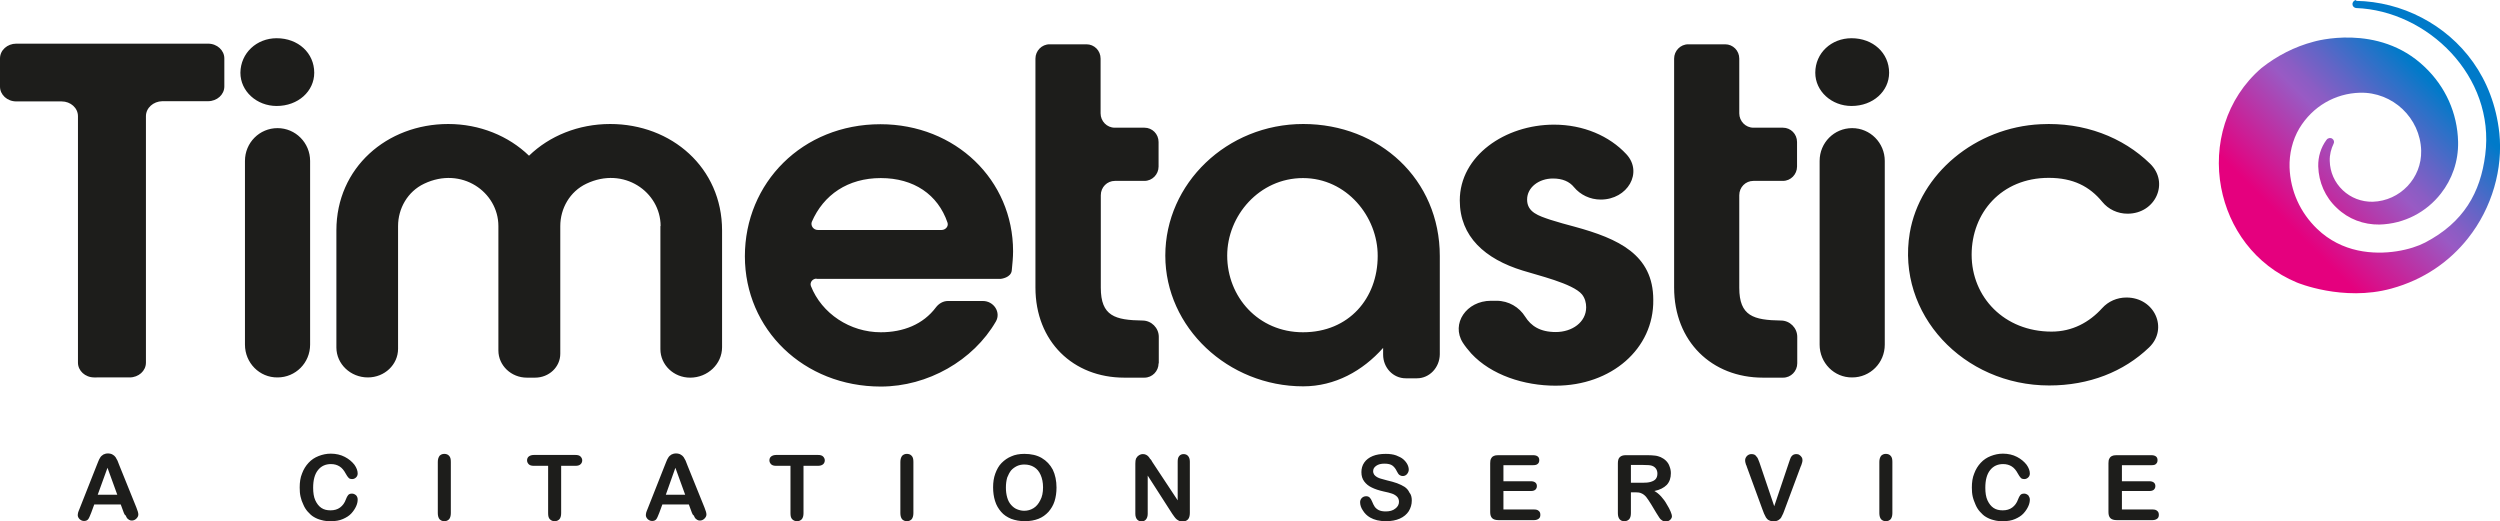<svg xmlns="http://www.w3.org/2000/svg" xmlns:xlink="http://www.w3.org/1999/xlink" id="Layer_1" x="0" y="0" version="1.1" viewBox="0 0 1151.2 240" xml:space="preserve"><style>.st0{fill:#1d1d1b}</style><path d="M716.3 177.6c-14.5 0-29.6-4.9-38.8-14.8-1.5-1.7-2.8-3.3-3.9-5-5.5-8.7 1.6-19.3 13-19.3h2.5c5.7 0 10.5 3 13.2 7.3 2.7 4.3 6.9 7.1 14.1 7.1 7.5 0 14-4.5 14-11.4 0-2-.5-4.1-1.9-5.9-4.2-5.1-20.8-8.9-27.3-11-17.3-5.3-29-15.6-29-32.3 0-20.5 20.8-34.9 43.4-34.9 13.5 0 25.5 5.2 33.3 13.6 7.8 8.4.6 20.9-11.8 20.9-4.9 0-9.4-2.2-12.3-5.7-2.1-2.6-5.3-4-9.7-4-6.5 0-11.9 4.1-11.9 9.7 0 5.9 5.4 7.5 10.7 9.3 3.7 1.2 7.5 2.2 11.2 3.2 20.1 5.5 36.2 12.8 36.2 33.7.3 22.5-19.3 39.5-45 39.5M67.2 53.5V167c0 3.8-3.4 6.8-7.5 6.8H43.4c-4.2 0-7.5-3.1-7.5-6.8V53.5c0-3.8-3.4-6.8-7.5-6.8H7.5c-4.2 0-7.5-3.1-7.5-6.8v-13c0-3.8 3.4-6.8 7.5-6.8h88.3c4.2 0 7.5 3.1 7.5 6.8v12.9c0 3.8-3.4 6.8-7.5 6.8H74.7c-4.1.1-7.5 3.1-7.5 6.9M652.5 174.2h-5.2c-5.8 0-10.4-4.9-10.4-10.9v-3.1c-9.4 10.6-22.2 17.7-36.8 17.7-34.6 0-63.5-27.1-63.5-60.2 0-33.2 28.4-60.6 63.5-60.6S663 82.6 663 117.9v45.3c-.1 6.1-4.8 11-10.5 11M600 82c-20.1 0-34.9 17.3-34.9 35.7 0 19 14.3 35.3 34.9 35.3 21.2 0 34.4-15.7 34.4-35.1.1-18.1-14.3-35.9-34.4-35.9M533.5 167.3c0 3.6-2.9 6.6-6.5 6.6h-9.3c-23.5 0-40.9-16.6-40.9-41.5V27c0-3.6 2.9-6.6 6.5-6.6h17c3.6 0 6.5 2.9 6.5 6.6v25.2c0 3.6 2.9 6.6 6.5 6.6H527c3.6 0 6.5 2.9 6.5 6.6v11.3c0 3.6-2.9 6.6-6.5 6.6h-13.6c-3.6 0-6.5 2.9-6.5 6.6v42.6c0 13.1 6.6 14.9 19.2 15.1 4.1 0 7.5 3.4 7.5 7.5v12.2zM827.6 167.3c0 3.6-2.9 6.6-6.5 6.6h-9.3c-23.5 0-40.9-16.6-40.9-41.5V27c0-3.6 2.9-6.6 6.5-6.6h17c3.6 0 6.5 2.9 6.5 6.6v25.2c0 3.6 2.9 6.6 6.5 6.6H821c3.6 0 6.5 2.9 6.5 6.6v11.3c0 3.6-2.9 6.6-6.5 6.6h-13.6c-3.6 0-6.5 2.9-6.5 6.6v42.6c0 13.1 6.6 14.9 19.2 15.1 4.1 0 7.5 3.4 7.5 7.5v12.2zM943.6 177.5c-39.5 0-70.4-32.9-64.2-70.2 4.6-27.3 30.3-48.7 60.3-50.1 19.9-1 37.8 5.9 50.4 18.2 8.9 8.7 2.5 23-10.4 23-4.6 0-8.8-2-11.6-5.4-5.9-7.2-13.5-11.1-24.7-11.1-21.8 0-35.5 16.1-35.5 35.4 0 19.5 15 35.4 36.8 35.4 9.6 0 17.4-4.3 23.3-10.8 2.8-3.1 6.8-4.9 11.2-4.9 13 0 19.4 14.4 10.4 23-11.7 11.2-27.6 17.5-46 17.5M376 128.3c-1.8 0-3.2 1.7-2.6 3.4 5 12.7 18 21.3 32.2 21.3 10.3 0 19.5-3.6 25.4-11.5 1.3-1.7 3.3-2.9 5.5-2.9h16.1c5 0 8.4 5.2 6 9.4-10.4 18-31.4 30-53 30-35.5 0-62.6-26.3-62.6-60 0-33.8 26.5-60.8 62.4-60.8 34.6 0 61.1 25.7 61.1 58.5 0 2.8-.3 5.8-.6 8.8-.3 3.4-5 3.9-5 3.9H376zm.6-22.4h57c1.8 0 3.3-1.7 2.7-3.4-4.4-12.9-15.5-20.5-30.7-20.5s-26.4 7.7-31.8 20.2c-.6 1.8.8 3.7 2.8 3.7M127.4 17.6c9.9 0 17.3 6.8 17.3 15.9 0 8.5-7.4 15.3-17.3 15.3-9.2 0-16.7-6.8-16.7-15.3.1-9.1 7.5-15.9 16.7-15.9m-14.6 141.1V74.1c0-8.4 6.7-15.1 15-15.1s15 6.8 15 15.1v84.6c0 8.4-6.7 15.1-15 15.1-8.3.1-15-6.7-15-15.1M852.6 17.6c9.9 0 17.3 6.8 17.3 15.9 0 8.5-7.4 15.3-17.3 15.3-9.2 0-16.7-6.8-16.7-15.3 0-9.1 7.4-15.9 16.7-15.9m-14.7 141.1V74.1c0-8.4 6.7-15.1 15-15.1s15 6.8 15 15.1v84.6c0 8.4-6.7 15.1-15 15.1-8.3.1-15-6.7-15-15.1M304.2 104.1c0-15.7-17-27.7-34.2-19.5-7.6 3.6-12 11.4-12 19.5v58.8c0 6.1-5.2 11-11.6 11h-3.8c-7.2 0-13.1-5.6-13.1-12.5v-57.3c0-15.7-17-27.7-34.2-19.5-7.6 3.6-12 11.4-12 19.5v56.5c0 7.3-6.2 13.2-13.9 13.2-8 0-14.5-6.2-14.5-13.8v-53.9c0-28.9 23.3-49 51.5-49 14.5 0 27.8 5.5 37.2 14.6 9.4-9.1 22.7-14.6 37.4-14.6 28.2 0 51.5 20.1 51.5 49v53.8c0 7.7-6.6 14-14.7 14-7.6 0-13.7-5.9-13.7-13.1v-56.7z" class="st0"/><defs><path id="SVGID_1_" d="M1084.6.1c-1 .3-1.5 1.3-1.3 2.2.2.8.9 1.3 1.6 1.4 32.8 1.2 64.2 31.3 59.5 67.6-2.2 17.4-9.9 31.1-27.7 40.4-6.1 3.2-18.5 6.3-31 3.6-6.5-1.4-13.1-4.5-18.7-9.9-7.8-7.5-12.3-17.4-12.7-28.2-.2-6.3 1.3-12.7 4.5-18.1 6.1-10.1 16.5-16.1 27.9-16.4 15.1-.4 27.8 11.6 28.2 26.7.3 12.6-9.7 23.1-22.3 23.5-5.2.1-10.1-1.8-13.8-5.3-3.8-3.6-5.9-8.4-6-13.5-.1-2.8.6-5.5 1.8-8 .4-.8.1-1.7-.6-2.2-.8-.6-2-.4-2.6.4 0 0 0 .1-.1.1-2.6 3.5-3.9 7.8-3.8 12.2.2 7.3 3.2 14.2 8.6 19.2 5.3 5.1 12.3 7.7 19.6 7.6 11.5-.3 21.7-5.8 28.3-14.3 5.1-6.5 8.1-14.8 7.9-23.8-.3-13.2-5.8-25.4-15.4-34.5-21.4-20.5-51.1-11.6-51.1-11.6-8.8 2.3-16.9 6.5-24 12.1-16.5 14.2-22.3 35.5-18.6 55.1 3.5 18.5 15.4 35.6 34.9 43.7 0 0 21.2 8.9 43.4 2.8 15.1-4.1 27-12.6 35.3-23.1 11.3-14.2 16.2-32.3 14.5-48.5-2.8-25.7-17.5-43.6-35.6-53.1-9.5-5-20-7.6-30.2-7.8-.2-.4-.4-.4-.5-.3"/></defs><clipPath id="SVGID_00000036217538550631919030000008447322852608794516_"><use overflow="visible" xlink:href="#SVGID_1_"/></clipPath><linearGradient id="SVGID_00000083089508116372376620000008821155193515601585_" x1="216.429" x2="219.659" y1="1038.771" y2="1038.771" gradientTransform="scale(41.149 -41.149) rotate(45 1378.16 287.194)" gradientUnits="userSpaceOnUse"><stop offset="0" stop-color="#e5007e"/><stop offset=".15" stop-color="#e5007e"/><stop offset=".5" stop-color="#995ac4"/><stop offset=".551" stop-color="#8a5dc4"/><stop offset=".648" stop-color="#6265c6"/><stop offset=".782" stop-color="#2373c8"/><stop offset=".85" stop-color="#007ac9"/><stop offset="1" stop-color="#007ac9"/></linearGradient><path fill="url(#SVGID_00000083089508116372376620000008821155193515601585_)" d="M949.8 69.3l136.1-136.1 136 136.1-136 136.1z" clip-path="url(#SVGID_00000036217538550631919030000008447322852608794516_)"/><g><path d="M57 236.1l-1.4-3.8H43.4l-1.4 3.8c-.6 1.5-1 2.5-1.4 3-.4.5-1 .8-1.9.8-.8 0-1.4-.3-2-.8-.6-.6-.9-1.2-.9-1.9 0-.4.1-.8.2-1.3.1-.4.4-1 .7-1.8l7.7-19.5c.2-.6.5-1.2.8-2s.6-1.4 1-2c.3-.5.8-.9 1.4-1.3.6-.3 1.3-.5 2.1-.5s1.6.2 2.1.5c.6.3 1 .7 1.4 1.2.3.5.6 1 .9 1.6.2.6.5 1.4.9 2.3l7.8 19.3c.6 1.5.9 2.5.9 3.2 0 .7-.3 1.3-.9 1.9-.6.6-1.3.9-2.1.9-.5 0-.9-.1-1.2-.3-.3-.2-.6-.4-.9-.7-.2-.3-.5-.7-.7-1.3-.5-.3-.7-.8-.9-1.3zm-12-8.3h9l-4.5-12.4-4.5 12.4zM164.7 230c0 1-.2 2-.7 3.1-.5 1.1-1.2 2.2-2.2 3.3-1 1.1-2.3 1.9-3.9 2.6-1.6.7-3.4 1-5.5 1-1.6 0-3-.1-4.3-.5-1.3-.3-2.5-.8-3.5-1.4-1.1-.6-2-1.5-2.9-2.5-.8-.9-1.5-2-2-3.2-.6-1.2-1-2.4-1.3-3.7-.3-1.3-.4-2.7-.4-4.2 0-2.4.3-4.6 1.1-6.5.7-1.9 1.7-3.5 3-4.9s2.8-2.4 4.6-3.1c1.8-.7 3.6-1.1 5.6-1.1 2.4 0 4.6.5 6.5 1.5 1.9 1 3.3 2.2 4.4 3.6 1 1.4 1.5 2.8 1.5 4 0 .7-.2 1.3-.7 1.8-.5.5-1.1.8-1.8.8-.8 0-1.4-.2-1.7-.6-.4-.4-.8-1-1.3-1.9-.8-1.5-1.7-2.6-2.8-3.3-1.1-.7-2.4-1.1-4-1.1-2.5 0-4.5.9-6 2.8s-2.2 4.6-2.2 8.1c0 2.3.3 4.3 1 5.8s1.6 2.7 2.8 3.5c1.2.8 2.6 1.1 4.2 1.1 1.7 0 3.2-.4 4.4-1.3 1.2-.9 2.1-2.1 2.7-3.8.3-.8.6-1.4 1-1.9s1-.7 1.8-.7c.7 0 1.3.3 1.9.8.5.6.7 1.2.7 1.9zM201.6 236.3v-23.6c0-1.2.3-2.1.8-2.8.6-.6 1.3-.9 2.2-.9.9 0 1.7.3 2.2.9.6.6.8 1.5.8 2.8v23.6c0 1.2-.3 2.2-.8 2.8-.6.6-1.3.9-2.2.9-.9 0-1.6-.3-2.2-.9-.5-.6-.8-1.6-.8-2.8zM265 214.5h-6.6v21.8c0 1.3-.3 2.2-.8 2.8-.6.6-1.3.9-2.2.9-.9 0-1.6-.3-2.2-.9-.6-.6-.8-1.5-.8-2.8v-21.8h-6.6c-1 0-1.8-.2-2.3-.7-.5-.5-.8-1.1-.8-1.8 0-.8.3-1.4.8-1.8.5-.4 1.3-.7 2.3-.7H265c1 0 1.8.2 2.3.7.5.5.8 1.1.8 1.8s-.3 1.4-.8 1.8c-.5.5-1.3.7-2.3.7zM318.6 236.1l-1.4-3.8H305l-1.4 3.8c-.6 1.5-1 2.5-1.4 3-.4.5-1 .8-1.9.8-.8 0-1.4-.3-2-.8-.6-.6-.9-1.2-.9-1.9 0-.4.1-.8.2-1.3.1-.4.4-1 .7-1.8l7.7-19.5c.2-.6.5-1.2.8-2s.6-1.4 1-2c.3-.5.8-.9 1.4-1.3.6-.3 1.3-.5 2.1-.5s1.6.2 2.1.5c.6.3 1 .7 1.4 1.2.3.5.6 1 .9 1.6.2.6.5 1.4.9 2.3l7.8 19.3c.6 1.5.9 2.5.9 3.2 0 .7-.3 1.3-.9 1.9-.6.6-1.3.9-2.1.9-.5 0-.9-.1-1.2-.3-.3-.2-.6-.4-.9-.7-.2-.3-.5-.7-.7-1.3-.5-.3-.7-.8-.9-1.3zm-12-8.3h8.9l-4.5-12.4-4.4 12.4zM376.6 214.5H370v21.8c0 1.3-.3 2.2-.8 2.8-.6.6-1.3.9-2.2.9-.9 0-1.6-.3-2.2-.9-.6-.6-.8-1.5-.8-2.8v-21.8h-6.6c-1 0-1.8-.2-2.3-.7-.5-.5-.8-1.1-.8-1.8 0-.8.3-1.4.8-1.8.5-.4 1.3-.7 2.3-.7h19.3c1 0 1.8.2 2.3.7.5.5.8 1.1.8 1.8s-.3 1.4-.8 1.8c-.6.5-1.4.7-2.4.7zM414.6 236.3v-23.6c0-1.2.3-2.1.8-2.8.6-.6 1.3-.9 2.2-.9.9 0 1.7.3 2.2.9.6.6.8 1.5.8 2.8v23.6c0 1.2-.3 2.2-.8 2.8-.6.6-1.3.9-2.2.9-.9 0-1.6-.3-2.2-.9-.5-.6-.8-1.6-.8-2.8zM471.7 209c3.1 0 5.8.6 8 1.9 2.2 1.3 3.9 3.1 5.1 5.4 1.1 2.3 1.7 5.1 1.7 8.2 0 2.3-.3 4.4-.9 6.3-.6 1.9-1.6 3.5-2.8 4.9-1.3 1.4-2.8 2.5-4.6 3.2-1.8.7-3.9 1.1-6.3 1.1-2.3 0-4.4-.4-6.3-1.1-1.9-.8-3.4-1.8-4.6-3.2-1.2-1.4-2.2-3-2.8-5-.6-1.9-.9-4-.9-6.3s.3-4.4 1-6.3c.7-1.9 1.6-3.6 2.9-4.9 1.3-1.3 2.8-2.4 4.6-3.1 1.5-.7 3.6-1.1 5.9-1.1zm8.6 15.4c0-2.2-.4-4.1-1.1-5.7-.7-1.6-1.7-2.8-3-3.6-1.3-.8-2.8-1.2-4.5-1.2-1.2 0-2.3.2-3.4.7-1 .5-1.9 1.1-2.7 2-.7.9-1.3 2-1.8 3.3-.4 1.4-.6 2.9-.6 4.6 0 1.7.2 3.2.6 4.6.4 1.4 1 2.5 1.8 3.4.8.9 1.7 1.6 2.7 2 1 .4 2.1.7 3.3.7 1.6 0 3-.4 4.3-1.2 1.3-.8 2.3-2 3.1-3.6.9-1.6 1.3-3.6 1.3-6zM530.6 212.7l11.7 17.7v-17.8c0-1.2.2-2 .7-2.6.5-.6 1.2-.9 2-.9.9 0 1.6.3 2.1.9.5.6.8 1.4.8 2.6v23.6c0 2.6-1.1 3.9-3.3 3.9-.5 0-1-.1-1.5-.2-.4-.2-.8-.4-1.2-.7-.4-.3-.7-.7-1.1-1.2-.3-.5-.7-.9-1-1.4L528.5 219v17.6c0 1.1-.3 2-.8 2.6-.5.6-1.2.9-2 .9-.9 0-1.5-.3-2.1-.9-.5-.6-.8-1.5-.8-2.6v-23.1c0-1 .1-1.8.3-2.3.3-.6.7-1.1 1.3-1.5.6-.4 1.2-.6 1.9-.6.5 0 1 .1 1.4.3.4.2.7.4 1 .7.3.3.6.7.9 1.2.4.3.7.8 1 1.4zM650.1 230.5c0 1.8-.5 3.4-1.4 4.9-.9 1.4-2.3 2.6-4.1 3.4s-3.9 1.2-6.4 1.2c-3 0-5.4-.6-7.3-1.7-1.4-.8-2.5-1.9-3.3-3.2-.9-1.3-1.3-2.6-1.3-3.9 0-.7.3-1.4.8-1.9s1.2-.8 2-.8c.6 0 1.2.2 1.6.6s.8 1 1.1 1.8c.4 1 .8 1.8 1.2 2.4.4.6 1.1 1.2 1.9 1.6.8.4 1.9.6 3.2.6 1.8 0 3.3-.4 4.4-1.3 1.1-.8 1.7-1.9 1.7-3.1 0-1-.3-1.8-.9-2.4-.6-.6-1.4-1.1-2.3-1.4-1-.3-2.2-.7-3.9-1-2.2-.5-4-1.1-5.4-1.8-1.5-.7-2.6-1.6-3.5-2.8-.9-1.2-1.3-2.6-1.3-4.3 0-1.6.4-3.1 1.3-4.4.9-1.3 2.2-2.3 3.9-3s3.7-1 6-1c1.8 0 3.4.2 4.8.7 1.3.5 2.5 1.1 3.3 1.8.9.8 1.5 1.6 1.9 2.4.4.8.6 1.6.6 2.4 0 .7-.3 1.4-.8 2-.5.6-1.2.9-1.9.9s-1.2-.2-1.6-.5c-.4-.3-.8-.9-1.2-1.7-.5-1.1-1.2-2-2-2.6-.8-.6-2-.9-3.7-.9-1.6 0-2.8.3-3.8 1s-1.4 1.5-1.4 2.5c0 .6.2 1.1.5 1.6.3.4.8.8 1.3 1.1.6.3 1.2.6 1.7.7.6.2 1.6.4 2.9.8 1.7.4 3.2.8 4.6 1.3 1.4.5 2.5 1.1 3.5 1.7 1 .7 1.7 1.5 2.2 2.6.8.9 1.1 2.2 1.1 3.7zM706 214.2h-13.7v7.4h12.6c.9 0 1.6.2 2.1.6.5.4.7 1 .7 1.6 0 .7-.2 1.2-.7 1.7-.5.4-1.1.6-2.1.6h-12.6v8.5h14.1c1 0 1.7.2 2.2.7.5.4.7 1 .7 1.8 0 .7-.2 1.3-.7 1.7-.5.4-1.2.7-2.2.7H690c-1.3 0-2.3-.3-2.9-.9-.6-.6-.9-1.5-.9-2.8v-22.5c0-.9.1-1.6.4-2.1.3-.6.7-1 1.2-1.2.6-.3 1.3-.4 2.1-.4h16c1 0 1.7.2 2.2.6.5.4.7 1 .7 1.7s-.2 1.3-.7 1.7c-.4.4-1.1.6-2.1.6zM753.1 226.7H751v9.6c0 1.3-.3 2.2-.8 2.8-.6.6-1.3.9-2.2.9-1 0-1.7-.3-2.2-.9-.5-.6-.8-1.5-.8-2.8v-23c0-1.3.3-2.3.9-2.8.6-.6 1.5-.9 2.8-.9h9.9c1.4 0 2.5.1 3.5.2s1.8.4 2.6.7c.9.4 1.8 1 2.5 1.7s1.3 1.6 1.6 2.6c.4 1 .6 2 .6 3.1 0 2.2-.6 4-1.9 5.4-1.3 1.3-3.2 2.3-5.7 2.8 1.1.6 2.1 1.4 3.1 2.5s1.9 2.3 2.6 3.6c.8 1.3 1.4 2.4 1.8 3.4.4 1 .6 1.7.6 2.1 0 .4-.1.8-.4 1.2-.3.4-.6.7-1 .9-.4.2-.9.3-1.5.3-.7 0-1.3-.2-1.7-.5-.5-.3-.9-.7-1.2-1.2-.3-.5-.8-1.2-1.4-2.2l-2.4-4c-.9-1.5-1.7-2.6-2.3-3.4-.7-.8-1.4-1.3-2.1-1.6-.8-.4-1.7-.5-2.8-.5zm3.5-12.6H751v8.2h5.4c1.5 0 2.7-.1 3.7-.4 1-.3 1.8-.7 2.3-1.3.5-.6.8-1.4.8-2.5 0-.8-.2-1.6-.6-2.2-.4-.6-1-1.1-1.8-1.4-.7-.3-2.1-.4-4.2-.4zM810.2 213l6.8 20.1 6.8-20.2c.4-1.1.6-1.8.8-2.2.2-.4.5-.8.9-1.1.4-.3 1-.5 1.7-.5.5 0 1 .1 1.4.4.4.3.8.6 1 1 .3.4.4.9.4 1.3 0 .3 0 .6-.1 1s-.2.7-.3 1-.2.7-.4 1l-7.3 19.6c-.3.7-.5 1.5-.8 2.1-.3.7-.6 1.3-.9 1.8-.3.5-.8.9-1.4 1.3-.6.3-1.3.5-2.1.5s-1.5-.2-2.1-.5c-.6-.3-1-.7-1.4-1.3-.3-.5-.6-1.1-.9-1.8-.3-.7-.5-1.4-.8-2.1l-7.1-19.4c-.1-.4-.2-.7-.4-1-.1-.3-.2-.7-.3-1.1-.1-.4-.1-.7-.1-1 0-.7.3-1.3.8-1.9.6-.6 1.3-.9 2.1-.9 1 0 1.8.3 2.2 1 .6.5 1 1.5 1.5 2.9zM865.4 236.3v-23.6c0-1.2.3-2.1.8-2.8.6-.6 1.3-.9 2.2-.9.9 0 1.7.3 2.2.9.6.6.8 1.5.8 2.8v23.6c0 1.2-.3 2.2-.8 2.8-.6.6-1.3.9-2.2.9-.9 0-1.6-.3-2.2-.9-.5-.6-.8-1.6-.8-2.8zM934.7 230c0 1-.2 2-.7 3.1-.5 1.1-1.2 2.2-2.2 3.3-1 1.1-2.3 1.9-3.9 2.6-1.6.7-3.4 1-5.5 1-1.6 0-3-.1-4.3-.5-1.3-.3-2.5-.8-3.5-1.4-1.1-.6-2-1.5-2.9-2.5-.8-.9-1.5-2-2-3.2s-1-2.4-1.3-3.7c-.3-1.3-.4-2.7-.4-4.2 0-2.4.3-4.6 1.1-6.5.7-1.9 1.7-3.5 3-4.9 1.3-1.4 2.8-2.4 4.6-3.1 1.8-.7 3.6-1.1 5.6-1.1 2.4 0 4.6.5 6.5 1.5 1.9 1 3.3 2.2 4.4 3.6 1 1.4 1.5 2.8 1.5 4 0 .7-.2 1.3-.7 1.8-.5.5-1.1.8-1.8.8-.8 0-1.4-.2-1.7-.6-.4-.4-.8-1-1.3-1.9-.8-1.5-1.7-2.6-2.8-3.3-1.1-.7-2.4-1.1-4-1.1-2.5 0-4.5.9-6 2.8s-2.2 4.6-2.2 8.1c0 2.3.3 4.3 1 5.8s1.6 2.7 2.8 3.5c1.2.8 2.6 1.1 4.2 1.1 1.7 0 3.2-.4 4.4-1.3 1.2-.9 2.1-2.1 2.7-3.8.3-.8.6-1.4 1-1.9s1-.7 1.8-.7c.7 0 1.3.3 1.9.8.4.6.7 1.2.7 1.9zM990.8 214.2h-13.7v7.4h12.6c.9 0 1.6.2 2.1.6.5.4.7 1 .7 1.6 0 .7-.2 1.2-.7 1.7-.5.4-1.1.6-2.1.6h-12.6v8.5h14.1c1 0 1.7.2 2.2.7.5.4.7 1 .7 1.8 0 .7-.2 1.3-.7 1.7s-1.2.7-2.2.7h-16.5c-1.3 0-2.3-.3-2.9-.9-.6-.6-.9-1.5-.9-2.8v-22.5c0-.9.1-1.6.4-2.1.3-.6.7-1 1.2-1.2.6-.3 1.3-.4 2.1-.4h16c1 0 1.7.2 2.2.6.5.4.7 1 .7 1.7s-.2 1.3-.7 1.7c-.3.4-1 .6-2 .6z" class="st0"/></g></svg>